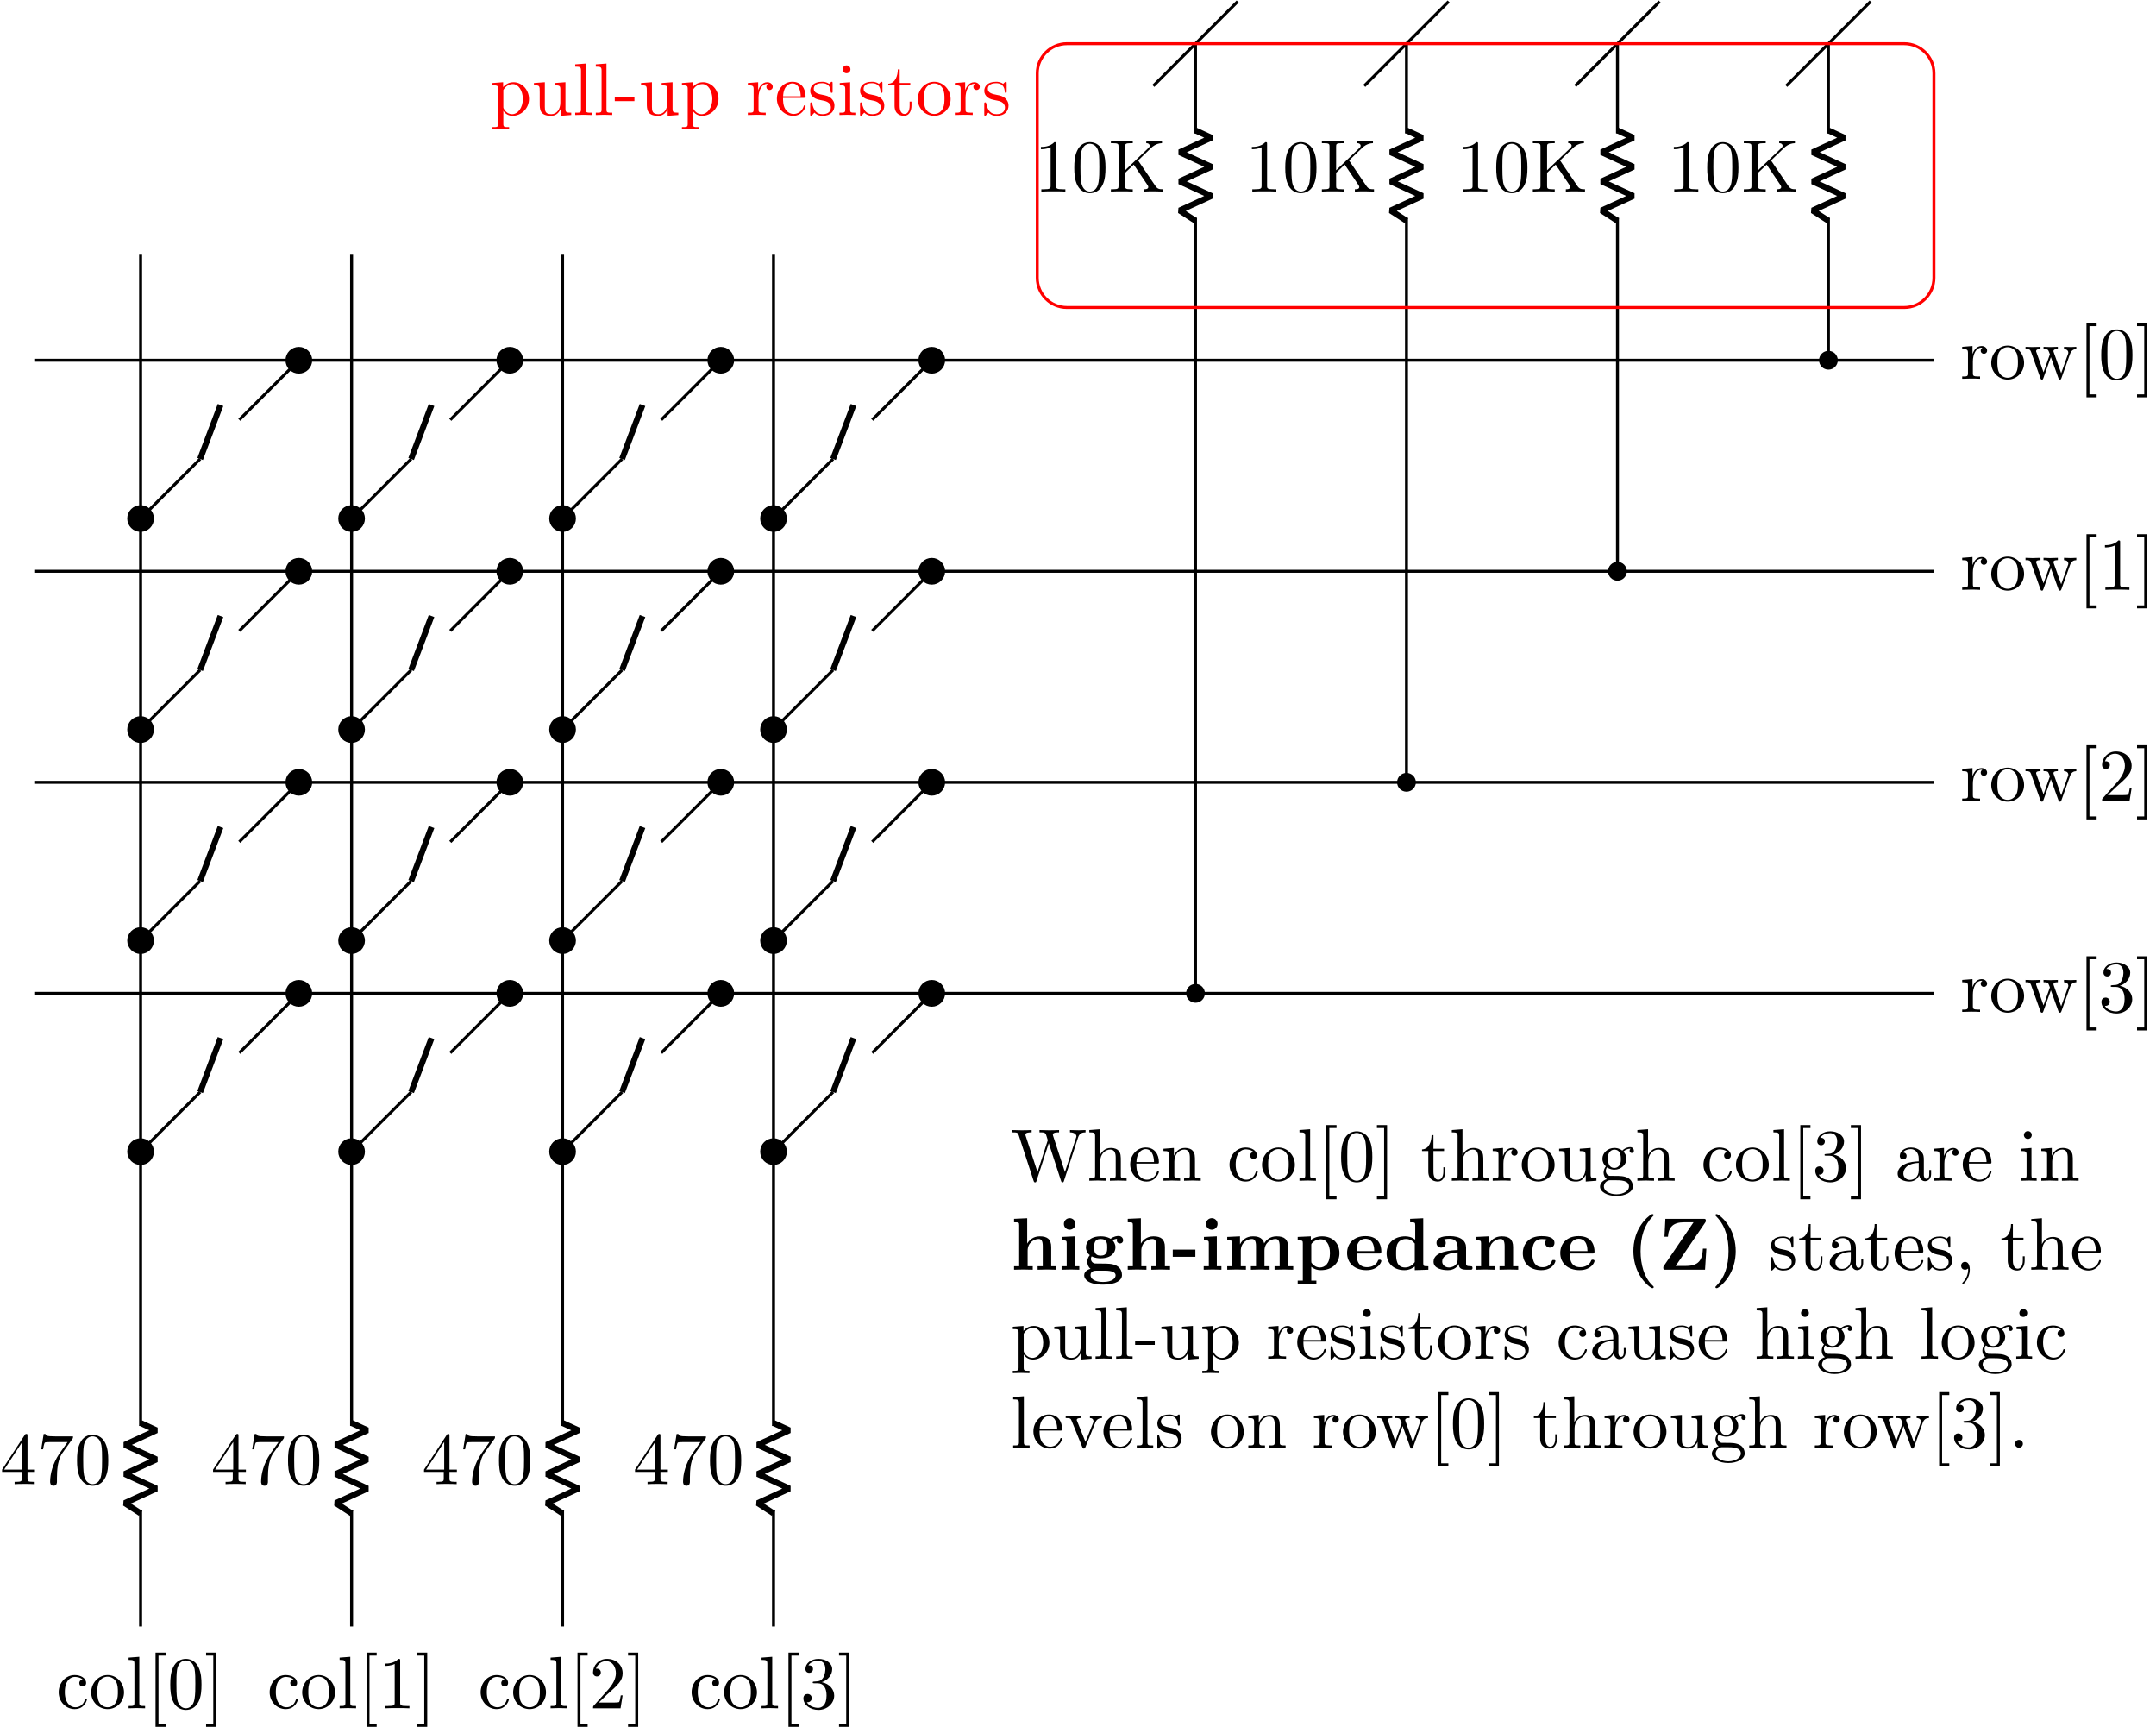 <?xml version='1.0' encoding='UTF-8'?>
<!-- This file was generated by dvisvgm 2.9.1 -->
<svg version='1.1' xmlns='http://www.w3.org/2000/svg' xmlns:xlink='http://www.w3.org/1999/xlink' width='579.354pt' height='463.903pt' viewBox='3.211 -470.539 579.354 463.903'>
<defs>
<path id='g0-40' d='M3.776 2.242C3.487 1.973 2.839 1.365 2.421 .09C2.162-.697 2.042-1.614 2.042-2.491C2.042-4.453 2.55-6.017 3.646-7.123C3.796-7.273 3.806-7.283 3.806-7.333C3.806-7.442 3.706-7.472 3.626-7.472C3.457-7.472 3.039-7.103 2.859-6.934C1.305-5.39 1.076-3.557 1.076-2.501C1.076-1.255 1.405-.159 1.873 .667C2.531 1.813 3.437 2.481 3.626 2.481C3.706 2.481 3.806 2.451 3.806 2.341C3.806 2.291 3.776 2.252 3.776 2.242Z'/>
<path id='g0-41' d='M3.367-2.491C3.367-3.736 3.039-4.832 2.57-5.659C1.913-6.804 1.006-7.472 .817-7.472C.737-7.472 .638-7.442 .638-7.333C.638-7.283 .638-7.263 .807-7.103C2.062-5.828 2.401-4.065 2.401-2.501C2.401-.538 1.893 1.026 .797 2.132C.648 2.281 .638 2.291 .638 2.341C.638 2.451 .737 2.481 .817 2.481C.986 2.481 1.405 2.112 1.584 1.943C3.138 .399 3.367-1.435 3.367-2.491Z'/>
<path id='g0-45' d='M3.168-1.733V-2.7H.13V-1.733H3.168Z'/>
<path id='g0-90' d='M6.276-6.346C6.356-6.466 6.356-6.476 6.356-6.585C6.356-6.834 6.247-6.834 6.037-6.834H.917L.797-4.433H1.265C1.345-5.758 2.012-6.366 3.407-6.366H4.702L.717-.518C.638-.399 .638-.369 .638-.259C.638 0 .737 0 .956 0H6.247L6.426-2.829H5.958C5.878-1.724 5.738-.508 3.696-.508H2.301L6.276-6.346Z'/>
<path id='g0-97' d='M3.726-.767C3.726-.458 3.726 0 4.762 0H5.24C5.44 0 5.559 0 5.559-.239C5.559-.468 5.43-.468 5.3-.468C4.692-.478 4.692-.608 4.692-.837V-2.979C4.692-3.866 3.985-4.513 2.501-4.513C1.933-4.513 .717-4.473 .717-3.597C.717-3.158 1.066-2.969 1.335-2.969C1.644-2.969 1.963-3.178 1.963-3.597C1.963-3.895 1.773-4.065 1.743-4.085C2.022-4.144 2.341-4.154 2.461-4.154C3.208-4.154 3.557-3.736 3.557-2.979V-2.64C2.849-2.61 .319-2.521 .319-1.076C.319-.12 1.554 .06 2.242 .06C3.039 .06 3.507-.349 3.726-.767ZM3.557-2.331V-1.385C3.557-.428 2.64-.299 2.391-.299C1.883-.299 1.484-.648 1.484-1.086C1.484-2.162 3.059-2.301 3.557-2.331Z'/>
<path id='g0-99' d='M3.587-4.055C3.407-3.895 3.387-3.686 3.387-3.597C3.387-3.158 3.736-2.969 4.005-2.969C4.314-2.969 4.633-3.178 4.633-3.597C4.633-4.453 3.477-4.513 2.899-4.513C1.116-4.513 .379-3.367 .379-2.212C.379-.887 1.315 .06 2.849 .06C4.463 .06 4.762-1.096 4.762-1.166C4.762-1.305 4.623-1.305 4.523-1.305C4.344-1.305 4.334-1.285 4.284-1.156C4.025-.528 3.547-.339 3.039-.339C1.654-.339 1.654-1.803 1.654-2.262C1.654-2.819 1.654-4.115 2.939-4.115C3.288-4.115 3.457-4.085 3.587-4.055Z'/>
<path id='g0-100' d='M4.164-.428V.06L5.988 0V-.468C5.37-.468 5.3-.468 5.3-.857V-6.914L3.537-6.834V-6.366C4.154-6.366 4.224-6.366 4.224-5.978V-4.035C3.726-4.423 3.208-4.483 2.879-4.483C1.425-4.483 .379-3.606 .379-2.202C.379-.887 1.295 .06 2.77 .06C3.377 .06 3.856-.179 4.164-.428ZM4.164-3.517V-1.026C4.035-.847 3.626-.299 2.869-.299C1.654-.299 1.654-1.504 1.654-2.202C1.654-2.68 1.654-3.218 1.913-3.606C2.202-4.025 2.67-4.125 2.979-4.125C3.547-4.125 3.945-3.806 4.164-3.517Z'/>
<path id='g0-101' d='M4.603-2.172C4.822-2.172 4.922-2.172 4.922-2.441C4.922-2.75 4.862-3.477 4.364-3.975C3.995-4.334 3.467-4.513 2.78-4.513C1.186-4.513 .319-3.487 .319-2.242C.319-.907 1.315 .06 2.919 .06C4.493 .06 4.922-.996 4.922-1.166C4.922-1.345 4.732-1.345 4.682-1.345C4.513-1.345 4.493-1.295 4.433-1.136C4.224-.658 3.656-.339 3.009-.339C1.604-.339 1.594-1.664 1.594-2.172H4.603ZM1.594-2.501C1.614-2.889 1.624-3.308 1.833-3.636C2.092-4.035 2.491-4.154 2.78-4.154C3.945-4.154 3.965-2.849 3.975-2.501H1.594Z'/>
<path id='g0-103' d='M2.54-1.893C1.664-1.893 1.664-2.56 1.664-3.009S1.664-4.125 2.54-4.125S3.417-3.457 3.417-3.009S3.417-1.893 2.54-1.893ZM1.325-1.793C1.783-1.554 2.291-1.534 2.54-1.534C3.975-1.534 4.523-2.311 4.523-3.009C4.523-3.477 4.274-3.806 4.125-3.965C4.423-4.125 4.633-4.144 4.742-4.154C4.722-4.105 4.702-4.015 4.702-3.955C4.702-3.706 4.872-3.527 5.131-3.527S5.559-3.716 5.559-3.955C5.559-4.184 5.39-4.533 4.932-4.533C4.782-4.533 4.314-4.503 3.875-4.154C3.696-4.274 3.278-4.483 2.54-4.483C1.106-4.483 .558-3.706 .558-3.009C.558-2.6 .757-2.192 1.076-1.963C.797-1.614 .737-1.285 .737-1.076C.737-.927 .777-.438 1.176-.12C1.046-.09 .319 .12 .319 .747C.319 1.255 .867 2.002 2.859 2.002C4.623 2.002 5.4 1.415 5.4 .717C5.4 .418 5.32-.209 4.653-.548C4.095-.827 3.497-.827 2.54-.827C2.281-.827 1.823-.827 1.773-.837C1.335-.907 1.225-1.285 1.225-1.465C1.225-1.564 1.265-1.714 1.325-1.793ZM1.943 .13H3.108C3.417 .13 4.543 .13 4.543 .747C4.543 1.106 4.154 1.644 2.859 1.644C1.664 1.644 1.176 1.186 1.176 .727C1.176 .13 1.803 .13 1.943 .13Z'/>
<path id='g0-104' d='M1.136-.468H.448V0C.727-.01 1.325-.03 1.704-.03C2.092-.03 2.68-.01 2.959 0V-.468H2.271V-2.55C2.271-3.636 3.128-4.125 3.756-4.125C4.095-4.125 4.304-3.915 4.304-3.158V-.468H3.616V0C3.895-.01 4.493-.03 4.872-.03C5.26-.03 5.848-.01 6.127 0V-.468H5.44V-3.049C5.44-4.095 4.902-4.483 3.905-4.483C2.949-4.483 2.441-3.905 2.212-3.507V-6.914L.448-6.834V-6.366C1.066-6.366 1.136-6.366 1.136-5.978V-.468Z'/>
<path id='g0-105' d='M2.232-4.483L.498-4.403V-3.935C1.086-3.935 1.156-3.935 1.156-3.547V-.468H.468V0C.777-.01 1.265-.03 1.684-.03C1.983-.03 2.491-.01 2.849 0V-.468H2.232V-4.483ZM2.331-6.147C2.331-6.585 1.973-6.924 1.554-6.924C1.126-6.924 .777-6.575 .777-6.147S1.126-5.37 1.554-5.37C1.973-5.37 2.331-5.709 2.331-6.147Z'/>
<path id='g0-109' d='M1.136-3.547V-.468H.448V0C.727-.01 1.325-.03 1.704-.03C2.092-.03 2.68-.01 2.959 0V-.468H2.271V-2.55C2.271-3.636 3.138-4.125 3.756-4.125C4.095-4.125 4.314-3.925 4.314-3.158V-.468H3.626V0C3.905-.01 4.503-.03 4.882-.03C5.27-.03 5.858-.01 6.137 0V-.468H5.45V-2.55C5.45-3.636 6.316-4.125 6.934-4.125C7.273-4.125 7.492-3.925 7.492-3.158V-.468H6.804V0C7.083-.01 7.681-.03 8.06-.03C8.448-.03 9.036-.01 9.315 0V-.468H8.628V-3.049C8.628-4.075 8.12-4.483 7.093-4.483C6.187-4.483 5.669-3.985 5.41-3.527C5.21-4.453 4.294-4.483 3.915-4.483C3.049-4.483 2.481-4.035 2.162-3.407V-4.483L.448-4.403V-3.935C1.066-3.935 1.136-3.935 1.136-3.547Z'/>
<path id='g0-110' d='M1.136-3.547V-.468H.448V0C.727-.01 1.325-.03 1.704-.03C2.092-.03 2.68-.01 2.959 0V-.468H2.271V-2.55C2.271-3.636 3.128-4.125 3.756-4.125C4.095-4.125 4.304-3.915 4.304-3.158V-.468H3.616V0C3.895-.01 4.493-.03 4.872-.03C5.26-.03 5.848-.01 6.127 0V-.468H5.44V-3.049C5.44-4.095 4.902-4.483 3.905-4.483C2.949-4.483 2.421-3.915 2.162-3.407V-4.483L.448-4.403V-3.935C1.066-3.935 1.136-3.935 1.136-3.547Z'/>
<path id='g0-112' d='M2.192-3.278C2.192-3.467 2.202-3.477 2.341-3.616C2.74-4.025 3.258-4.085 3.477-4.085C4.144-4.085 4.702-3.477 4.702-2.222C4.702-.817 4.005-.299 3.357-.299C3.218-.299 2.75-.299 2.301-.837C2.192-.966 2.192-.976 2.192-1.166V-3.278ZM2.192-.389C2.62-.04 3.059 .06 3.467 .06C4.961 .06 5.978-.837 5.978-2.222C5.978-3.547 5.071-4.483 3.636-4.483C2.889-4.483 2.361-4.174 2.132-3.995V-4.483L.369-4.403V-3.935C.986-3.935 1.056-3.935 1.056-3.557V1.465H.369V1.933C.648 1.923 1.245 1.903 1.624 1.903C2.012 1.903 2.6 1.923 2.879 1.933V1.465H2.192V-.389Z'/>
<path id='g1-44' d='M2.022-.01C2.022-.648 1.783-1.056 1.385-1.056C1.036-1.056 .857-.787 .857-.528S1.026 0 1.385 0C1.544 0 1.664-.06 1.763-.139L1.783-.159C1.793-.159 1.803-.149 1.803-.01C1.803 .628 1.524 1.235 1.086 1.704C1.026 1.763 1.016 1.773 1.016 1.813C1.016 1.883 1.066 1.923 1.116 1.923C1.235 1.923 2.022 1.136 2.022-.01Z'/>
<path id='g1-45' d='M2.75-1.863V-2.441H.11V-1.863H2.75Z'/>
<path id='g1-46' d='M1.913-.528C1.913-.817 1.674-1.056 1.385-1.056S.857-.817 .857-.528S1.096 0 1.385 0S1.913-.239 1.913-.528Z'/>
<path id='g1-48' d='M4.583-3.188C4.583-3.985 4.533-4.782 4.184-5.519C3.726-6.476 2.909-6.635 2.491-6.635C1.893-6.635 1.166-6.376 .757-5.45C.438-4.762 .389-3.985 .389-3.188C.389-2.441 .428-1.544 .837-.787C1.265 .02 1.993 .219 2.481 .219C3.019 .219 3.776 .01 4.214-.936C4.533-1.624 4.583-2.401 4.583-3.188ZM2.481 0C2.092 0 1.504-.249 1.325-1.205C1.215-1.803 1.215-2.72 1.215-3.308C1.215-3.945 1.215-4.603 1.295-5.141C1.484-6.326 2.232-6.416 2.481-6.416C2.809-6.416 3.467-6.237 3.656-5.25C3.756-4.692 3.756-3.935 3.756-3.308C3.756-2.56 3.756-1.883 3.646-1.245C3.497-.299 2.929 0 2.481 0Z'/>
<path id='g1-49' d='M2.929-6.376C2.929-6.615 2.929-6.635 2.7-6.635C2.082-5.998 1.205-5.998 .887-5.998V-5.689C1.086-5.689 1.674-5.689 2.192-5.948V-.787C2.192-.428 2.162-.309 1.265-.309H.946V0C1.295-.03 2.162-.03 2.56-.03S3.826-.03 4.174 0V-.309H3.856C2.959-.309 2.929-.418 2.929-.787V-6.376Z'/>
<path id='g1-50' d='M1.265-.767L2.321-1.793C3.875-3.168 4.473-3.706 4.473-4.702C4.473-5.838 3.577-6.635 2.361-6.635C1.235-6.635 .498-5.719 .498-4.832C.498-4.274 .996-4.274 1.026-4.274C1.196-4.274 1.544-4.394 1.544-4.802C1.544-5.061 1.365-5.32 1.016-5.32C.936-5.32 .917-5.32 .887-5.31C1.116-5.958 1.654-6.326 2.232-6.326C3.138-6.326 3.567-5.519 3.567-4.702C3.567-3.905 3.068-3.118 2.521-2.501L.608-.369C.498-.259 .498-.239 .498 0H4.194L4.473-1.733H4.224C4.174-1.435 4.105-.996 4.005-.847C3.935-.767 3.278-.767 3.059-.767H1.265Z'/>
<path id='g1-51' d='M2.889-3.507C3.706-3.776 4.284-4.473 4.284-5.26C4.284-6.077 3.407-6.635 2.451-6.635C1.445-6.635 .687-6.037 .687-5.28C.687-4.951 .907-4.762 1.196-4.762C1.504-4.762 1.704-4.981 1.704-5.27C1.704-5.768 1.235-5.768 1.086-5.768C1.395-6.257 2.052-6.386 2.411-6.386C2.819-6.386 3.367-6.167 3.367-5.27C3.367-5.151 3.347-4.573 3.088-4.134C2.79-3.656 2.451-3.626 2.202-3.616C2.122-3.606 1.883-3.587 1.813-3.587C1.733-3.577 1.664-3.567 1.664-3.467C1.664-3.357 1.733-3.357 1.903-3.357H2.341C3.158-3.357 3.527-2.68 3.527-1.704C3.527-.349 2.839-.06 2.401-.06C1.973-.06 1.225-.229 .877-.817C1.225-.767 1.534-.986 1.534-1.365C1.534-1.724 1.265-1.923 .976-1.923C.737-1.923 .418-1.783 .418-1.345C.418-.438 1.345 .219 2.431 .219C3.646 .219 4.553-.687 4.553-1.704C4.553-2.521 3.925-3.298 2.889-3.507Z'/>
<path id='g1-52' d='M2.929-1.644V-.777C2.929-.418 2.909-.309 2.172-.309H1.963V0C2.371-.03 2.889-.03 3.308-.03S4.254-.03 4.663 0V-.309H4.453C3.716-.309 3.696-.418 3.696-.777V-1.644H4.692V-1.953H3.696V-6.486C3.696-6.685 3.696-6.745 3.537-6.745C3.447-6.745 3.417-6.745 3.337-6.625L.279-1.953V-1.644H2.929ZM2.989-1.953H.558L2.989-5.669V-1.953Z'/>
<path id='g1-55' d='M4.742-6.067C4.832-6.187 4.832-6.207 4.832-6.416H2.411C1.196-6.416 1.176-6.545 1.136-6.735H.887L.558-4.682H.807C.837-4.842 .927-5.469 1.056-5.589C1.126-5.649 1.903-5.649 2.032-5.649H4.095C3.985-5.489 3.198-4.403 2.979-4.075C2.082-2.73 1.753-1.345 1.753-.329C1.753-.229 1.753 .219 2.212 .219S2.67-.229 2.67-.329V-.837C2.67-1.385 2.7-1.933 2.78-2.471C2.819-2.7 2.959-3.557 3.397-4.174L4.742-6.067Z'/>
<path id='g1-75' d='M3.985-4.174L5.778-5.898C5.858-5.978 6.386-6.486 7.193-6.496V-6.804C6.934-6.775 6.615-6.775 6.346-6.775C5.988-6.775 5.42-6.775 5.081-6.804V-6.496C5.479-6.486 5.539-6.257 5.539-6.167C5.539-6.007 5.44-5.908 5.36-5.838L2.242-2.859V-6.027C2.242-6.386 2.262-6.496 3.029-6.496H3.268V-6.804C2.919-6.775 2.182-6.775 1.803-6.775S.677-6.775 .329-6.804V-6.496H.568C1.335-6.496 1.355-6.386 1.355-6.027V-.777C1.355-.418 1.335-.309 .568-.309H.329V0C.677-.03 1.415-.03 1.793-.03S2.919-.03 3.268 0V-.309H3.029C2.262-.309 2.242-.418 2.242-.777V-2.521L3.397-3.616L5.2-.946C5.26-.857 5.35-.727 5.35-.608C5.35-.309 4.961-.309 4.762-.309V0C5.111-.03 5.808-.03 6.187-.03C6.535-.03 6.914-.02 7.333 0V-.309C6.795-.309 6.585-.349 6.286-.787L3.985-4.174Z'/>
<path id='g1-87' d='M9.056-5.828C9.235-6.396 9.664-6.496 10.052-6.496V-6.804C9.753-6.785 9.445-6.775 9.146-6.775C8.857-6.775 8.219-6.795 7.96-6.804V-6.496C8.628-6.486 8.827-6.157 8.827-5.968C8.827-5.908 8.797-5.828 8.777-5.768L7.283-1.166L5.689-6.047C5.679-6.087 5.659-6.147 5.659-6.197C5.659-6.496 6.237-6.496 6.496-6.496V-6.804C6.137-6.775 5.46-6.775 5.081-6.775S4.274-6.795 3.866-6.804V-6.496C4.433-6.496 4.643-6.496 4.762-6.137L4.981-5.44L3.597-1.166L1.993-6.067C1.983-6.097 1.973-6.167 1.973-6.197C1.973-6.496 2.55-6.496 2.809-6.496V-6.804C2.451-6.775 1.773-6.775 1.395-6.775S.588-6.795 .179-6.804V-6.496C.927-6.496 .966-6.446 1.086-6.077L3.078 .03C3.108 .12 3.138 .219 3.268 .219C3.407 .219 3.427 .149 3.467 .02L5.111-5.041L6.765 .03C6.795 .12 6.824 .219 6.954 .219C7.093 .219 7.113 .149 7.153 .02L9.056-5.828Z'/>
<path id='g1-91' d='M2.54 2.491V2.092H1.574V-7.073H2.54V-7.472H1.176V2.491H2.54Z'/>
<path id='g1-93' d='M1.584-7.472H.219V-7.073H1.186V2.092H.219V2.491H1.584V-7.472Z'/>
<path id='g1-97' d='M3.318-.757C3.357-.359 3.626 .06 4.095 .06C4.304 .06 4.912-.08 4.912-.887V-1.445H4.663V-.887C4.663-.309 4.413-.249 4.304-.249C3.975-.249 3.935-.697 3.935-.747V-2.74C3.935-3.158 3.935-3.547 3.577-3.915C3.188-4.304 2.69-4.463 2.212-4.463C1.395-4.463 .707-3.995 .707-3.337C.707-3.039 .907-2.869 1.166-2.869C1.445-2.869 1.624-3.068 1.624-3.328C1.624-3.447 1.574-3.776 1.116-3.786C1.385-4.134 1.873-4.244 2.192-4.244C2.68-4.244 3.248-3.856 3.248-2.969V-2.6C2.74-2.57 2.042-2.54 1.415-2.242C.667-1.903 .418-1.385 .418-.946C.418-.139 1.385 .11 2.012 .11C2.67 .11 3.128-.289 3.318-.757ZM3.248-2.391V-1.395C3.248-.448 2.531-.11 2.082-.11C1.594-.11 1.186-.458 1.186-.956C1.186-1.504 1.604-2.331 3.248-2.391Z'/>
<path id='g1-99' d='M1.166-2.172C1.166-3.796 1.983-4.214 2.511-4.214C2.6-4.214 3.228-4.204 3.577-3.846C3.168-3.816 3.108-3.517 3.108-3.387C3.108-3.128 3.288-2.929 3.567-2.929C3.826-2.929 4.025-3.098 4.025-3.397C4.025-4.075 3.268-4.463 2.501-4.463C1.255-4.463 .339-3.387 .339-2.152C.339-.877 1.325 .11 2.481 .11C3.816 .11 4.134-1.086 4.134-1.186S4.035-1.285 4.005-1.285C3.915-1.285 3.895-1.245 3.875-1.186C3.587-.259 2.939-.139 2.57-.139C2.042-.139 1.166-.568 1.166-2.172Z'/>
<path id='g1-101' d='M1.116-2.511C1.176-3.995 2.012-4.244 2.351-4.244C3.377-4.244 3.477-2.899 3.477-2.511H1.116ZM1.106-2.301H3.885C4.105-2.301 4.134-2.301 4.134-2.511C4.134-3.497 3.597-4.463 2.351-4.463C1.196-4.463 .279-3.437 .279-2.192C.279-.857 1.325 .11 2.471 .11C3.686 .11 4.134-.996 4.134-1.186C4.134-1.285 4.055-1.305 4.005-1.305C3.915-1.305 3.895-1.245 3.875-1.166C3.527-.139 2.63-.139 2.531-.139C2.032-.139 1.634-.438 1.405-.807C1.106-1.285 1.106-1.943 1.106-2.301Z'/>
<path id='g1-103' d='M2.212-1.714C1.345-1.714 1.345-2.71 1.345-2.939C1.345-3.208 1.355-3.527 1.504-3.776C1.584-3.895 1.813-4.174 2.212-4.174C3.078-4.174 3.078-3.178 3.078-2.949C3.078-2.68 3.068-2.361 2.919-2.112C2.839-1.993 2.61-1.714 2.212-1.714ZM1.056-1.325C1.056-1.365 1.056-1.594 1.225-1.793C1.614-1.514 2.022-1.484 2.212-1.484C3.138-1.484 3.826-2.172 3.826-2.939C3.826-3.308 3.666-3.676 3.417-3.905C3.776-4.244 4.134-4.294 4.314-4.294C4.334-4.294 4.384-4.294 4.413-4.284C4.304-4.244 4.254-4.134 4.254-4.015C4.254-3.846 4.384-3.726 4.543-3.726C4.643-3.726 4.832-3.796 4.832-4.025C4.832-4.194 4.712-4.513 4.324-4.513C4.125-4.513 3.686-4.453 3.268-4.045C2.849-4.374 2.431-4.403 2.212-4.403C1.285-4.403 .598-3.716 .598-2.949C.598-2.511 .817-2.132 1.066-1.923C.936-1.773 .757-1.445 .757-1.096C.757-.787 .887-.408 1.196-.209C.598-.04 .279 .389 .279 .787C.279 1.504 1.265 2.052 2.481 2.052C3.656 2.052 4.692 1.544 4.692 .767C4.692 .418 4.553-.09 4.045-.369C3.517-.648 2.939-.648 2.331-.648C2.082-.648 1.654-.648 1.584-.658C1.265-.697 1.056-1.006 1.056-1.325ZM2.491 1.823C1.484 1.823 .797 1.315 .797 .787C.797 .329 1.176-.04 1.614-.07H2.202C3.059-.07 4.174-.07 4.174 .787C4.174 1.325 3.467 1.823 2.491 1.823Z'/>
<path id='g1-104' d='M1.096-.757C1.096-.309 .986-.309 .319-.309V0C.667-.01 1.176-.03 1.445-.03C1.704-.03 2.222-.01 2.56 0V-.309C1.893-.309 1.783-.309 1.783-.757V-2.59C1.783-3.626 2.491-4.184 3.128-4.184C3.756-4.184 3.866-3.646 3.866-3.078V-.757C3.866-.309 3.756-.309 3.088-.309V0C3.437-.01 3.945-.03 4.214-.03C4.473-.03 4.991-.01 5.33 0V-.309C4.812-.309 4.563-.309 4.553-.608V-2.511C4.553-3.367 4.553-3.676 4.244-4.035C4.105-4.204 3.776-4.403 3.198-4.403C2.361-4.403 1.923-3.806 1.753-3.427V-6.914L.319-6.804V-6.496C1.016-6.496 1.096-6.426 1.096-5.938V-.757Z'/>
<path id='g1-105' d='M1.763-4.403L.369-4.294V-3.985C1.016-3.985 1.106-3.925 1.106-3.437V-.757C1.106-.309 .996-.309 .329-.309V0C.648-.01 1.186-.03 1.425-.03C1.773-.03 2.122-.01 2.461 0V-.309C1.803-.309 1.763-.359 1.763-.747V-4.403ZM1.803-6.137C1.803-6.456 1.554-6.665 1.275-6.665C.966-6.665 .747-6.396 .747-6.137C.747-5.868 .966-5.609 1.275-5.609C1.554-5.609 1.803-5.818 1.803-6.137Z'/>
<path id='g1-108' d='M1.763-6.914L.329-6.804V-6.496C1.026-6.496 1.106-6.426 1.106-5.938V-.757C1.106-.309 .996-.309 .329-.309V0C.658-.01 1.186-.03 1.435-.03S2.172-.01 2.54 0V-.309C1.873-.309 1.763-.309 1.763-.757V-6.914Z'/>
<path id='g1-110' d='M1.096-3.427V-.757C1.096-.309 .986-.309 .319-.309V0C.667-.01 1.176-.03 1.445-.03C1.704-.03 2.222-.01 2.56 0V-.309C1.893-.309 1.783-.309 1.783-.757V-2.59C1.783-3.626 2.491-4.184 3.128-4.184C3.756-4.184 3.866-3.646 3.866-3.078V-.757C3.866-.309 3.756-.309 3.088-.309V0C3.437-.01 3.945-.03 4.214-.03C4.473-.03 4.991-.01 5.33 0V-.309C4.812-.309 4.563-.309 4.553-.608V-2.511C4.553-3.367 4.553-3.676 4.244-4.035C4.105-4.204 3.776-4.403 3.198-4.403C2.471-4.403 2.002-3.975 1.724-3.357V-4.403L.319-4.294V-3.985C1.016-3.985 1.096-3.915 1.096-3.427Z'/>
<path id='g1-111' d='M4.692-2.132C4.692-3.407 3.696-4.463 2.491-4.463C1.245-4.463 .279-3.377 .279-2.132C.279-.847 1.315 .11 2.481 .11C3.686 .11 4.692-.867 4.692-2.132ZM2.491-.139C2.062-.139 1.624-.349 1.355-.807C1.106-1.245 1.106-1.853 1.106-2.212C1.106-2.6 1.106-3.138 1.345-3.577C1.614-4.035 2.082-4.244 2.481-4.244C2.919-4.244 3.347-4.025 3.606-3.597S3.866-2.59 3.866-2.212C3.866-1.853 3.866-1.315 3.646-.877C3.427-.428 2.989-.139 2.491-.139Z'/>
<path id='g1-112' d='M1.714-3.746V-4.403L.279-4.294V-3.985C.986-3.985 1.056-3.925 1.056-3.487V1.176C1.056 1.624 .946 1.624 .279 1.624V1.933C.618 1.923 1.136 1.903 1.395 1.903C1.664 1.903 2.172 1.923 2.521 1.933V1.624C1.853 1.624 1.743 1.624 1.743 1.176V-.498V-.588C1.793-.428 2.212 .11 2.969 .11C4.154 .11 5.191-.867 5.191-2.152C5.191-3.417 4.224-4.403 3.108-4.403C2.331-4.403 1.913-3.965 1.714-3.746ZM1.743-1.136V-3.357C2.032-3.866 2.521-4.154 3.029-4.154C3.756-4.154 4.364-3.278 4.364-2.152C4.364-.946 3.666-.11 2.929-.11C2.531-.11 2.152-.309 1.883-.717C1.743-.927 1.743-.936 1.743-1.136Z'/>
<path id='g1-114' d='M1.664-3.308V-4.403L.279-4.294V-3.985C.976-3.985 1.056-3.915 1.056-3.427V-.757C1.056-.309 .946-.309 .279-.309V0C.667-.01 1.136-.03 1.415-.03C1.813-.03 2.281-.03 2.68 0V-.309H2.471C1.733-.309 1.714-.418 1.714-.777V-2.311C1.714-3.298 2.132-4.184 2.889-4.184C2.959-4.184 2.979-4.184 2.999-4.174C2.969-4.164 2.77-4.045 2.77-3.786C2.77-3.507 2.979-3.357 3.198-3.357C3.377-3.357 3.626-3.477 3.626-3.796S3.318-4.403 2.889-4.403C2.162-4.403 1.803-3.736 1.664-3.308Z'/>
<path id='g1-115' d='M2.072-1.933C2.291-1.893 3.108-1.733 3.108-1.016C3.108-.508 2.76-.11 1.983-.11C1.146-.11 .787-.677 .598-1.524C.568-1.654 .558-1.694 .458-1.694C.329-1.694 .329-1.624 .329-1.445V-.13C.329 .04 .329 .11 .438 .11C.488 .11 .498 .1 .687-.09C.707-.11 .707-.13 .887-.319C1.325 .1 1.773 .11 1.983 .11C3.128 .11 3.587-.558 3.587-1.275C3.587-1.803 3.288-2.102 3.168-2.222C2.839-2.54 2.451-2.62 2.032-2.7C1.474-2.809 .807-2.939 .807-3.517C.807-3.866 1.066-4.274 1.923-4.274C3.019-4.274 3.068-3.377 3.088-3.068C3.098-2.979 3.188-2.979 3.208-2.979C3.337-2.979 3.337-3.029 3.337-3.218V-4.224C3.337-4.394 3.337-4.463 3.228-4.463C3.178-4.463 3.158-4.463 3.029-4.344C2.999-4.304 2.899-4.214 2.859-4.184C2.481-4.463 2.072-4.463 1.923-4.463C.707-4.463 .329-3.796 .329-3.238C.329-2.889 .488-2.61 .757-2.391C1.076-2.132 1.355-2.072 2.072-1.933Z'/>
<path id='g1-116' d='M1.724-3.985H3.148V-4.294H1.724V-6.127H1.474C1.465-5.31 1.166-4.244 .189-4.204V-3.985H1.036V-1.235C1.036-.01 1.963 .11 2.321 .11C3.029 .11 3.308-.598 3.308-1.235V-1.803H3.059V-1.255C3.059-.518 2.76-.139 2.391-.139C1.724-.139 1.724-1.046 1.724-1.215V-3.985Z'/>
<path id='g1-117' d='M3.895-.787V.11L5.33 0V-.309C4.633-.309 4.553-.379 4.553-.867V-4.403L3.088-4.294V-3.985C3.786-3.985 3.866-3.915 3.866-3.427V-1.654C3.866-.787 3.387-.11 2.66-.11C1.823-.11 1.783-.578 1.783-1.096V-4.403L.319-4.294V-3.985C1.096-3.985 1.096-3.955 1.096-3.068V-1.574C1.096-.797 1.096 .11 2.61 .11C3.168 .11 3.606-.169 3.895-.787Z'/>
<path id='g1-118' d='M4.144-3.318C4.234-3.547 4.403-3.975 5.061-3.985V-4.294C4.832-4.274 4.543-4.264 4.314-4.264C4.075-4.264 3.616-4.284 3.447-4.294V-3.985C3.816-3.975 3.925-3.746 3.925-3.557C3.925-3.467 3.905-3.427 3.866-3.318L2.849-.777L1.733-3.557C1.674-3.686 1.674-3.706 1.674-3.726C1.674-3.985 2.062-3.985 2.242-3.985V-4.294C1.943-4.284 1.385-4.264 1.156-4.264C.887-4.264 .488-4.274 .189-4.294V-3.985C.817-3.985 .857-3.925 .986-3.616L2.421-.08C2.481 .06 2.501 .11 2.63 .11S2.8 .02 2.839-.08L4.144-3.318Z'/>
<path id='g1-119' d='M6.167-3.347C6.346-3.846 6.655-3.975 7.004-3.985V-4.294C6.785-4.274 6.496-4.264 6.276-4.264C5.988-4.264 5.539-4.284 5.35-4.294V-3.985C5.709-3.975 5.928-3.796 5.928-3.507C5.928-3.447 5.928-3.427 5.878-3.298L4.971-.747L3.985-3.527C3.945-3.646 3.935-3.666 3.935-3.716C3.935-3.985 4.324-3.985 4.523-3.985V-4.294C4.234-4.284 3.726-4.264 3.487-4.264C3.188-4.264 2.899-4.274 2.6-4.294V-3.985C2.969-3.985 3.128-3.965 3.228-3.836C3.278-3.776 3.387-3.477 3.457-3.288L2.6-.877L1.654-3.537C1.604-3.656 1.604-3.676 1.604-3.716C1.604-3.985 1.993-3.985 2.192-3.985V-4.294C1.893-4.284 1.335-4.264 1.106-4.264C1.066-4.264 .538-4.274 .179-4.294V-3.985C.677-3.985 .797-3.955 .917-3.636L2.172-.11C2.222 .03 2.252 .11 2.381 .11S2.531 .05 2.58-.09L3.587-2.909L4.603-.08C4.643 .03 4.672 .11 4.802 .11S4.961 .02 5.001-.08L6.167-3.347Z'/>
</defs>
<g id='page1' transform='matrix(2 0 0 2 0 0)'>
<g transform='matrix(1 0 0 1 17.693 2.491)'>
<use x='247.271' y='-186.882' xlink:href='#g1-114'/>
<use x='251.173' y='-186.882' xlink:href='#g1-111'/>
<use x='255.878' y='-186.882' xlink:href='#g1-119'/>
<use x='263.073' y='-186.882' xlink:href='#g1-91'/>
<use x='265.841' y='-186.882' xlink:href='#g1-48'/>
<use x='270.822' y='-186.882' xlink:href='#g1-93'/>
</g>
<path d='M261.445-186.883H6.324' stroke='#000' fill='none' stroke-width='.399' stroke-miterlimit='10'/>
<path d='M247.27-186.883V-190.426M247.27-190.426V-193.969V-206.016M247.27-217.356V-229.402M241.602-223.734L252.941-235.07' stroke='#000' fill='none' stroke-width='.399' stroke-miterlimit='10'/>
<path d='M248.332-186.883C248.332-187.469 247.859-187.945 247.27-187.945C246.684-187.945 246.207-187.469 246.207-186.883C246.207-186.297 246.684-185.82 247.27-185.82C247.859-185.82 248.332-186.297 248.332-186.883Z'/>
<path d='M248.332-186.883C248.332-187.469 247.859-187.945 247.27-187.945C246.684-187.945 246.207-187.469 246.207-186.883C246.207-186.297 246.684-185.82 247.27-185.82C247.859-185.82 248.332-186.297 248.332-186.883Z' stroke='#000' fill='none' stroke-width='.399' stroke-miterlimit='10'/>
<path d='M247.27-205.617L245.145-206.996L249.398-208.949L245.145-210.906L249.398-212.863L245.145-214.82L249.398-216.773L247.27-217.754' stroke='#000' fill='none' stroke-width='.797' stroke-miterlimit='10' stroke-linejoin='bevel'/>
<g transform='matrix(1 0 0 1 -21.659 -22.659)'>
<use x='247.271' y='-186.882' xlink:href='#g1-49'/>
<use x='252.253' y='-186.882' xlink:href='#g1-48'/>
<use x='257.234' y='-186.882' xlink:href='#g1-75'/>
</g>
<g transform='matrix(1 0 0 1 -238.121 181.073)'>
<use x='247.271' y='-186.882' xlink:href='#g1-99'/>
<use x='251.699' y='-186.882' xlink:href='#g1-111'/>
<use x='256.68' y='-186.882' xlink:href='#g1-108'/>
<use x='259.448' y='-186.882' xlink:href='#g1-91'/>
<use x='262.215' y='-186.882' xlink:href='#g1-48'/>
<use x='267.197' y='-186.882' xlink:href='#g1-93'/>
</g>
<path d='M20.496-16.801V-32.391M20.496-43.73V-59.32V-201.055' stroke='#000' fill='none' stroke-width='.399' stroke-miterlimit='10'/>
<path d='M20.496-31.992L18.371-33.371L22.621-35.324L18.371-37.281L22.621-39.238L18.371-41.195L22.621-43.152L20.496-44.129' stroke='#000' fill='none' stroke-width='.797' stroke-miterlimit='10' stroke-linejoin='bevel'/>
<g transform='matrix(1 0 0 1 -245.666 150.965)'>
<use x='247.271' y='-186.882' xlink:href='#g1-52'/>
<use x='252.253' y='-186.882' xlink:href='#g1-55'/>
<use x='257.234' y='-186.882' xlink:href='#g1-48'/>
</g>
<g transform='matrix(1 0 0 1 17.693 30.837)'>
<use x='247.271' y='-186.882' xlink:href='#g1-114'/>
<use x='251.173' y='-186.882' xlink:href='#g1-111'/>
<use x='255.878' y='-186.882' xlink:href='#g1-119'/>
<use x='263.073' y='-186.882' xlink:href='#g1-91'/>
<use x='265.841' y='-186.882' xlink:href='#g1-49'/>
<use x='270.822' y='-186.882' xlink:href='#g1-93'/>
</g>
<path d='M261.445-158.535H6.324' stroke='#000' fill='none' stroke-width='.399' stroke-miterlimit='10'/>
<path d='M218.926-158.535V-176.25M218.926-176.25V-193.969V-206.016M218.926-217.356V-229.402M213.254-223.734L224.594-235.07' stroke='#000' fill='none' stroke-width='.399' stroke-miterlimit='10'/>
<path d='M219.988-158.535C219.988-159.121 219.512-159.598 218.926-159.598C218.336-159.598 217.859-159.121 217.859-158.535C217.859-157.949 218.336-157.473 218.926-157.473C219.512-157.473 219.988-157.949 219.988-158.535Z'/>
<path d='M219.988-158.535C219.988-159.121 219.512-159.598 218.926-159.598C218.336-159.598 217.859-159.121 217.859-158.535C217.859-157.949 218.336-157.473 218.926-157.473C219.512-157.473 219.988-157.949 219.988-158.535Z' stroke='#000' fill='none' stroke-width='.399' stroke-miterlimit='10'/>
<path d='M218.926-205.617L216.797-206.996L221.051-208.949L216.797-210.906L221.051-212.863L216.797-214.82L221.051-216.773L218.926-217.754' stroke='#000' fill='none' stroke-width='.797' stroke-miterlimit='10' stroke-linejoin='bevel'/>
<g transform='matrix(1 0 0 1 -50.006 -22.659)'>
<use x='247.271' y='-186.882' xlink:href='#g1-49'/>
<use x='252.253' y='-186.882' xlink:href='#g1-48'/>
<use x='257.234' y='-186.882' xlink:href='#g1-75'/>
</g>
<g transform='matrix(1 0 0 1 -209.774 181.073)'>
<use x='247.271' y='-186.882' xlink:href='#g1-99'/>
<use x='251.699' y='-186.882' xlink:href='#g1-111'/>
<use x='256.68' y='-186.882' xlink:href='#g1-108'/>
<use x='259.448' y='-186.882' xlink:href='#g1-91'/>
<use x='262.215' y='-186.882' xlink:href='#g1-49'/>
<use x='267.197' y='-186.882' xlink:href='#g1-93'/>
</g>
<path d='M48.844-16.801V-32.391M48.844-43.73V-59.32V-201.055' stroke='#000' fill='none' stroke-width='.399' stroke-miterlimit='10'/>
<path d='M48.844-31.992L46.719-33.371L50.969-35.324L46.719-37.281L50.969-39.238L46.719-41.195L50.969-43.152L48.844-44.129' stroke='#000' fill='none' stroke-width='.797' stroke-miterlimit='10' stroke-linejoin='bevel'/>
<g transform='matrix(1 0 0 1 -217.319 150.965)'>
<use x='247.271' y='-186.882' xlink:href='#g1-52'/>
<use x='252.253' y='-186.882' xlink:href='#g1-55'/>
<use x='257.234' y='-186.882' xlink:href='#g1-48'/>
</g>
<g transform='matrix(1 0 0 1 17.693 59.184)'>
<use x='247.271' y='-186.882' xlink:href='#g1-114'/>
<use x='251.173' y='-186.882' xlink:href='#g1-111'/>
<use x='255.878' y='-186.882' xlink:href='#g1-119'/>
<use x='263.073' y='-186.882' xlink:href='#g1-91'/>
<use x='265.841' y='-186.882' xlink:href='#g1-50'/>
<use x='270.822' y='-186.882' xlink:href='#g1-93'/>
</g>
<path d='M261.445-130.188H6.324' stroke='#000' fill='none' stroke-width='.399' stroke-miterlimit='10'/>
<path d='M190.578-130.188V-162.078M190.578-162.078V-193.969V-206.016M190.578-217.356V-229.402M184.906-223.734L196.246-235.07' stroke='#000' fill='none' stroke-width='.399' stroke-miterlimit='10'/>
<path d='M191.641-130.188C191.641-130.777 191.164-131.25 190.578-131.25C189.992-131.25 189.516-130.777 189.516-130.188C189.516-129.602 189.992-129.125 190.578-129.125C191.164-129.125 191.641-129.602 191.641-130.188Z'/>
<path d='M191.641-130.188C191.641-130.777 191.164-131.25 190.578-131.25C189.992-131.25 189.516-130.777 189.516-130.188C189.516-129.602 189.992-129.125 190.578-129.125C191.164-129.125 191.641-129.602 191.641-130.188Z' stroke='#000' fill='none' stroke-width='.399' stroke-miterlimit='10'/>
<path d='M190.578-205.617L188.453-206.996L192.703-208.949L188.453-210.906L192.703-212.863L188.453-214.82L192.703-216.773L190.578-217.754' stroke='#000' fill='none' stroke-width='.797' stroke-miterlimit='10' stroke-linejoin='bevel'/>
<g transform='matrix(1 0 0 1 -78.352 -22.659)'>
<use x='247.271' y='-186.882' xlink:href='#g1-49'/>
<use x='252.253' y='-186.882' xlink:href='#g1-48'/>
<use x='257.234' y='-186.882' xlink:href='#g1-75'/>
</g>
<g transform='matrix(1 0 0 1 -181.427 181.073)'>
<use x='247.271' y='-186.882' xlink:href='#g1-99'/>
<use x='251.699' y='-186.882' xlink:href='#g1-111'/>
<use x='256.68' y='-186.882' xlink:href='#g1-108'/>
<use x='259.448' y='-186.882' xlink:href='#g1-91'/>
<use x='262.215' y='-186.882' xlink:href='#g1-50'/>
<use x='267.197' y='-186.882' xlink:href='#g1-93'/>
</g>
<path d='M77.191-16.801V-32.391M77.191-43.73V-59.32V-201.055' stroke='#000' fill='none' stroke-width='.399' stroke-miterlimit='10'/>
<path d='M77.191-31.992L75.063-33.371L79.316-35.324L75.063-37.281L79.316-39.238L75.063-41.195L79.316-43.152L77.191-44.129' stroke='#000' fill='none' stroke-width='.797' stroke-miterlimit='10' stroke-linejoin='bevel'/>
<g transform='matrix(1 0 0 1 -188.972 150.965)'>
<use x='247.271' y='-186.882' xlink:href='#g1-52'/>
<use x='252.253' y='-186.882' xlink:href='#g1-55'/>
<use x='257.234' y='-186.882' xlink:href='#g1-48'/>
</g>
<g transform='matrix(1 0 0 1 17.693 87.531)'>
<use x='247.271' y='-186.882' xlink:href='#g1-114'/>
<use x='251.173' y='-186.882' xlink:href='#g1-111'/>
<use x='255.878' y='-186.882' xlink:href='#g1-119'/>
<use x='263.073' y='-186.882' xlink:href='#g1-91'/>
<use x='265.841' y='-186.882' xlink:href='#g1-51'/>
<use x='270.822' y='-186.882' xlink:href='#g1-93'/>
</g>
<path d='M261.445-101.84H6.324' stroke='#000' fill='none' stroke-width='.399' stroke-miterlimit='10'/>
<path d='M162.231-101.84V-147.906M162.231-147.906V-193.969V-206.016M162.231-217.356V-229.402M156.562-223.734L167.898-235.07' stroke='#000' fill='none' stroke-width='.399' stroke-miterlimit='10'/>
<path d='M163.293-101.84C163.293-102.43 162.816-102.906 162.231-102.906C161.644-102.906 161.168-102.43 161.168-101.84C161.168-101.254 161.644-100.777 162.231-100.777C162.816-100.777 163.293-101.254 163.293-101.84Z'/>
<path d='M163.293-101.84C163.293-102.43 162.816-102.906 162.231-102.906C161.644-102.906 161.168-102.43 161.168-101.84C161.168-101.254 161.644-100.777 162.231-100.777C162.816-100.777 163.293-101.254 163.293-101.84Z' stroke='#000' fill='none' stroke-width='.399' stroke-miterlimit='10'/>
<path d='M162.231-205.617L160.106-206.996L164.356-208.949L160.106-210.906L164.356-212.863L160.106-214.82L164.356-216.773L162.231-217.754' stroke='#000' fill='none' stroke-width='.797' stroke-miterlimit='10' stroke-linejoin='bevel'/>
<g transform='matrix(1 0 0 1 -106.699 -22.659)'>
<use x='247.271' y='-186.882' xlink:href='#g1-49'/>
<use x='252.253' y='-186.882' xlink:href='#g1-48'/>
<use x='257.234' y='-186.882' xlink:href='#g1-75'/>
</g>
<g transform='matrix(1 0 0 1 -153.081 181.073)'>
<use x='247.271' y='-186.882' xlink:href='#g1-99'/>
<use x='251.699' y='-186.882' xlink:href='#g1-111'/>
<use x='256.68' y='-186.882' xlink:href='#g1-108'/>
<use x='259.448' y='-186.882' xlink:href='#g1-91'/>
<use x='262.215' y='-186.882' xlink:href='#g1-51'/>
<use x='267.197' y='-186.882' xlink:href='#g1-93'/>
</g>
<path d='M105.535-16.801V-32.391M105.535-43.73V-59.32V-201.055' stroke='#000' fill='none' stroke-width='.399' stroke-miterlimit='10'/>
<path d='M105.535-31.992L103.41-33.371L107.664-35.324L103.41-37.281L107.664-39.238L103.41-41.195L107.664-43.152L105.535-44.129' stroke='#000' fill='none' stroke-width='.797' stroke-miterlimit='10' stroke-linejoin='bevel'/>
<g transform='matrix(1 0 0 1 -160.625 150.965)'>
<use x='247.271' y='-186.882' xlink:href='#g1-52'/>
<use x='252.253' y='-186.882' xlink:href='#g1-55'/>
<use x='257.234' y='-186.882' xlink:href='#g1-48'/>
</g>
<path d='M20.496-165.621L28.496-173.621M33.758-178.883L41.758-186.883' stroke='#000' fill='none' stroke-width='.399' stroke-miterlimit='10'/>
<path d='M28.496-173.621L31.238-180.875' stroke='#000' fill='none' stroke-width='.797' stroke-miterlimit='10'/>
<path d='M22.09-165.621C22.09-166.504 21.379-167.215 20.496-167.215C19.617-167.215 18.902-166.504 18.902-165.621C18.902-164.742 19.617-164.027 20.496-164.027C21.379-164.027 22.09-164.742 22.09-165.621Z'/>
<path d='M22.09-165.621C22.09-166.504 21.379-167.215 20.496-167.215C19.617-167.215 18.902-166.504 18.902-165.621C18.902-164.742 19.617-164.027 20.496-164.027C21.379-164.027 22.09-164.742 22.09-165.621Z' stroke='#000' fill='none' stroke-width='.399' stroke-miterlimit='10'/>
<path d='M43.352-186.883C43.352-187.762 42.637-188.477 41.758-188.477C40.875-188.477 40.164-187.762 40.164-186.883C40.164-186 40.875-185.289 41.758-185.289C42.637-185.289 43.352-186 43.352-186.883Z'/>
<path d='M43.352-186.883C43.352-187.762 42.637-188.477 41.758-188.477C40.875-188.477 40.164-187.762 40.164-186.883C40.164-186 40.875-185.289 41.758-185.289C42.637-185.289 43.352-186 43.352-186.883Z' stroke='#000' fill='none' stroke-width='.399' stroke-miterlimit='10'/>
<path d='M20.496-137.273L28.496-145.273M33.758-150.535L41.758-158.535' stroke='#000' fill='none' stroke-width='.399' stroke-miterlimit='10'/>
<path d='M28.496-145.273L31.238-152.527' stroke='#000' fill='none' stroke-width='.797' stroke-miterlimit='10'/>
<path d='M22.09-137.273C22.09-138.156 21.379-138.871 20.496-138.871C19.617-138.871 18.902-138.156 18.902-137.273C18.902-136.394 19.617-135.68 20.496-135.68C21.379-135.68 22.09-136.394 22.09-137.273Z'/>
<path d='M22.09-137.273C22.09-138.156 21.379-138.871 20.496-138.871C19.617-138.871 18.902-138.156 18.902-137.273C18.902-136.394 19.617-135.68 20.496-135.68C21.379-135.68 22.09-136.394 22.09-137.273Z' stroke='#000' fill='none' stroke-width='.399' stroke-miterlimit='10'/>
<path d='M43.352-158.535C43.352-159.414 42.637-160.129 41.758-160.129C40.875-160.129 40.164-159.414 40.164-158.535C40.164-157.656 40.875-156.941 41.758-156.941C42.637-156.941 43.352-157.656 43.352-158.535Z'/>
<path d='M43.352-158.535C43.352-159.414 42.637-160.129 41.758-160.129C40.875-160.129 40.164-159.414 40.164-158.535C40.164-157.656 40.875-156.941 41.758-156.941C42.637-156.941 43.352-157.656 43.352-158.535Z' stroke='#000' fill='none' stroke-width='.399' stroke-miterlimit='10'/>
<path d='M20.496-108.93L28.496-116.926M33.758-122.188L41.758-130.188' stroke='#000' fill='none' stroke-width='.399' stroke-miterlimit='10'/>
<path d='M28.496-116.926L31.238-124.18' stroke='#000' fill='none' stroke-width='.797' stroke-miterlimit='10'/>
<path d='M22.09-108.93C22.09-109.809 21.379-110.523 20.496-110.523C19.617-110.523 18.902-109.809 18.902-108.93C18.902-108.047 19.617-107.332 20.496-107.332C21.379-107.332 22.09-108.047 22.09-108.93Z'/>
<path d='M22.09-108.93C22.09-109.809 21.379-110.523 20.496-110.523C19.617-110.523 18.902-109.809 18.902-108.93C18.902-108.047 19.617-107.332 20.496-107.332C21.379-107.332 22.09-108.047 22.09-108.93Z' stroke='#000' fill='none' stroke-width='.399' stroke-miterlimit='10'/>
<path d='M43.352-130.188C43.352-131.07 42.637-131.781 41.758-131.781C40.875-131.781 40.164-131.07 40.164-130.188C40.164-129.309 40.875-128.594 41.758-128.594C42.637-128.594 43.352-129.309 43.352-130.188Z'/>
<path d='M43.352-130.188C43.352-131.07 42.637-131.781 41.758-131.781C40.875-131.781 40.164-131.07 40.164-130.188C40.164-129.309 40.875-128.594 41.758-128.594C42.637-128.594 43.352-129.309 43.352-130.188Z' stroke='#000' fill='none' stroke-width='.399' stroke-miterlimit='10'/>
<path d='M20.496-80.582L28.496-88.582M33.758-93.844L41.758-101.84' stroke='#000' fill='none' stroke-width='.399' stroke-miterlimit='10'/>
<path d='M28.496-88.582L31.238-95.836' stroke='#000' fill='none' stroke-width='.797' stroke-miterlimit='10'/>
<path d='M22.09-80.582C22.09-81.461 21.379-82.176 20.496-82.176C19.617-82.176 18.902-81.461 18.902-80.582C18.902-79.699 19.617-78.988 20.496-78.988C21.379-78.988 22.09-79.699 22.09-80.582Z'/>
<path d='M22.09-80.582C22.09-81.461 21.379-82.176 20.496-82.176C19.617-82.176 18.902-81.461 18.902-80.582C18.902-79.699 19.617-78.988 20.496-78.988C21.379-78.988 22.09-79.699 22.09-80.582Z' stroke='#000' fill='none' stroke-width='.399' stroke-miterlimit='10'/>
<path d='M43.352-101.84C43.352-102.723 42.637-103.438 41.758-103.438C40.875-103.438 40.164-102.723 40.164-101.84C40.164-100.961 40.875-100.246 41.758-100.246C42.637-100.246 43.352-100.961 43.352-101.84Z'/>
<path d='M43.352-101.84C43.352-102.723 42.637-103.438 41.758-103.438C40.875-103.438 40.164-102.723 40.164-101.84C40.164-100.961 40.875-100.246 41.758-100.246C42.637-100.246 43.352-100.961 43.352-101.84Z' stroke='#000' fill='none' stroke-width='.399' stroke-miterlimit='10'/>
<path d='M48.844-165.621L56.844-173.621M62.105-178.883L70.102-186.883' stroke='#000' fill='none' stroke-width='.399' stroke-miterlimit='10'/>
<path d='M56.844-173.621L59.586-180.875' stroke='#000' fill='none' stroke-width='.797' stroke-miterlimit='10'/>
<path d='M50.438-165.621C50.438-166.504 49.723-167.215 48.844-167.215C47.961-167.215 47.25-166.504 47.25-165.621C47.25-164.742 47.961-164.027 48.844-164.027C49.723-164.027 50.438-164.742 50.438-165.621Z'/>
<path d='M50.438-165.621C50.438-166.504 49.723-167.215 48.844-167.215C47.961-167.215 47.25-166.504 47.25-165.621C47.25-164.742 47.961-164.027 48.844-164.027C49.723-164.027 50.438-164.742 50.438-165.621Z' stroke='#000' fill='none' stroke-width='.399' stroke-miterlimit='10'/>
<path d='M71.699-186.883C71.699-187.762 70.984-188.477 70.102-188.477C69.223-188.477 68.508-187.762 68.508-186.883C68.508-186 69.223-185.289 70.102-185.289C70.984-185.289 71.699-186 71.699-186.883Z'/>
<path d='M71.699-186.883C71.699-187.762 70.984-188.477 70.102-188.477C69.223-188.477 68.508-187.762 68.508-186.883C68.508-186 69.223-185.289 70.102-185.289C70.984-185.289 71.699-186 71.699-186.883Z' stroke='#000' fill='none' stroke-width='.399' stroke-miterlimit='10'/>
<path d='M48.844-137.273L56.844-145.273M62.105-150.535L70.102-158.535' stroke='#000' fill='none' stroke-width='.399' stroke-miterlimit='10'/>
<path d='M56.844-145.273L59.586-152.527' stroke='#000' fill='none' stroke-width='.797' stroke-miterlimit='10'/>
<path d='M50.438-137.273C50.438-138.156 49.723-138.871 48.844-138.871C47.961-138.871 47.25-138.156 47.25-137.273C47.25-136.394 47.961-135.68 48.844-135.68C49.723-135.68 50.438-136.394 50.438-137.273Z'/>
<path d='M50.438-137.273C50.438-138.156 49.723-138.871 48.844-138.871C47.961-138.871 47.25-138.156 47.25-137.273C47.25-136.394 47.961-135.68 48.844-135.68C49.723-135.68 50.438-136.394 50.438-137.273Z' stroke='#000' fill='none' stroke-width='.399' stroke-miterlimit='10'/>
<path d='M71.699-158.535C71.699-159.414 70.984-160.129 70.102-160.129C69.223-160.129 68.508-159.414 68.508-158.535C68.508-157.656 69.223-156.941 70.102-156.941C70.984-156.941 71.699-157.656 71.699-158.535Z'/>
<path d='M71.699-158.535C71.699-159.414 70.984-160.129 70.102-160.129C69.223-160.129 68.508-159.414 68.508-158.535C68.508-157.656 69.223-156.941 70.102-156.941C70.984-156.941 71.699-157.656 71.699-158.535Z' stroke='#000' fill='none' stroke-width='.399' stroke-miterlimit='10'/>
<path d='M48.844-108.93L56.844-116.926M62.105-122.188L70.102-130.188' stroke='#000' fill='none' stroke-width='.399' stroke-miterlimit='10'/>
<path d='M56.844-116.926L59.586-124.18' stroke='#000' fill='none' stroke-width='.797' stroke-miterlimit='10'/>
<path d='M50.438-108.93C50.438-109.809 49.723-110.523 48.844-110.523C47.961-110.523 47.25-109.809 47.25-108.93C47.25-108.047 47.961-107.332 48.844-107.332C49.723-107.332 50.438-108.047 50.438-108.93Z'/>
<path d='M50.438-108.93C50.438-109.809 49.723-110.523 48.844-110.523C47.961-110.523 47.25-109.809 47.25-108.93C47.25-108.047 47.961-107.332 48.844-107.332C49.723-107.332 50.438-108.047 50.438-108.93Z' stroke='#000' fill='none' stroke-width='.399' stroke-miterlimit='10'/>
<path d='M71.699-130.188C71.699-131.07 70.984-131.781 70.102-131.781C69.223-131.781 68.508-131.07 68.508-130.188C68.508-129.309 69.223-128.594 70.102-128.594C70.984-128.594 71.699-129.309 71.699-130.188Z'/>
<path d='M71.699-130.188C71.699-131.07 70.984-131.781 70.102-131.781C69.223-131.781 68.508-131.07 68.508-130.188C68.508-129.309 69.223-128.594 70.102-128.594C70.984-128.594 71.699-129.309 71.699-130.188Z' stroke='#000' fill='none' stroke-width='.399' stroke-miterlimit='10'/>
<path d='M48.844-80.582L56.844-88.582M62.105-93.844L70.102-101.84' stroke='#000' fill='none' stroke-width='.399' stroke-miterlimit='10'/>
<path d='M56.844-88.582L59.586-95.836' stroke='#000' fill='none' stroke-width='.797' stroke-miterlimit='10'/>
<path d='M50.438-80.582C50.438-81.461 49.723-82.176 48.844-82.176C47.961-82.176 47.25-81.461 47.25-80.582C47.25-79.699 47.961-78.988 48.844-78.988C49.723-78.988 50.438-79.699 50.438-80.582Z'/>
<path d='M50.438-80.582C50.438-81.461 49.723-82.176 48.844-82.176C47.961-82.176 47.25-81.461 47.25-80.582C47.25-79.699 47.961-78.988 48.844-78.988C49.723-78.988 50.438-79.699 50.438-80.582Z' stroke='#000' fill='none' stroke-width='.399' stroke-miterlimit='10'/>
<path d='M71.699-101.84C71.699-102.723 70.984-103.438 70.102-103.438C69.223-103.438 68.508-102.723 68.508-101.84C68.508-100.961 69.223-100.246 70.102-100.246C70.984-100.246 71.699-100.961 71.699-101.84Z'/>
<path d='M71.699-101.84C71.699-102.723 70.984-103.438 70.102-103.438C69.223-103.438 68.508-102.723 68.508-101.84C68.508-100.961 69.223-100.246 70.102-100.246C70.984-100.246 71.699-100.961 71.699-101.84Z' stroke='#000' fill='none' stroke-width='.399' stroke-miterlimit='10'/>
<path d='M77.191-165.621L85.188-173.621M90.449-178.883L98.449-186.883' stroke='#000' fill='none' stroke-width='.399' stroke-miterlimit='10'/>
<path d='M85.188-173.621L87.934-180.875' stroke='#000' fill='none' stroke-width='.797' stroke-miterlimit='10'/>
<path d='M78.785-165.621C78.785-166.504 78.07-167.215 77.191-167.215C76.309-167.215 75.598-166.504 75.598-165.621C75.598-164.742 76.309-164.027 77.191-164.027C78.07-164.027 78.785-164.742 78.785-165.621Z'/>
<path d='M78.785-165.621C78.785-166.504 78.07-167.215 77.191-167.215C76.309-167.215 75.598-166.504 75.598-165.621C75.598-164.742 76.309-164.027 77.191-164.027C78.07-164.027 78.785-164.742 78.785-165.621Z' stroke='#000' fill='none' stroke-width='.399' stroke-miterlimit='10'/>
<path d='M100.043-186.883C100.043-187.762 99.332-188.477 98.449-188.477C97.57-188.477 96.855-187.762 96.855-186.883C96.855-186 97.57-185.289 98.449-185.289C99.332-185.289 100.043-186 100.043-186.883Z'/>
<path d='M100.043-186.883C100.043-187.762 99.332-188.477 98.449-188.477C97.57-188.477 96.855-187.762 96.855-186.883C96.855-186 97.57-185.289 98.449-185.289C99.332-185.289 100.043-186 100.043-186.883Z' stroke='#000' fill='none' stroke-width='.399' stroke-miterlimit='10'/>
<path d='M77.191-137.273L85.188-145.273M90.449-150.535L98.449-158.535' stroke='#000' fill='none' stroke-width='.399' stroke-miterlimit='10'/>
<path d='M85.188-145.273L87.934-152.527' stroke='#000' fill='none' stroke-width='.797' stroke-miterlimit='10'/>
<path d='M78.785-137.273C78.785-138.156 78.07-138.871 77.191-138.871C76.309-138.871 75.598-138.156 75.598-137.273C75.598-136.394 76.309-135.68 77.191-135.68C78.07-135.68 78.785-136.394 78.785-137.273Z'/>
<path d='M78.785-137.273C78.785-138.156 78.07-138.871 77.191-138.871C76.309-138.871 75.598-138.156 75.598-137.273C75.598-136.394 76.309-135.68 77.191-135.68C78.07-135.68 78.785-136.394 78.785-137.273Z' stroke='#000' fill='none' stroke-width='.399' stroke-miterlimit='10'/>
<path d='M100.043-158.535C100.043-159.414 99.332-160.129 98.449-160.129C97.57-160.129 96.855-159.414 96.855-158.535C96.855-157.656 97.57-156.941 98.449-156.941C99.332-156.941 100.043-157.656 100.043-158.535Z'/>
<path d='M100.043-158.535C100.043-159.414 99.332-160.129 98.449-160.129C97.57-160.129 96.855-159.414 96.855-158.535C96.855-157.656 97.57-156.941 98.449-156.941C99.332-156.941 100.043-157.656 100.043-158.535Z' stroke='#000' fill='none' stroke-width='.399' stroke-miterlimit='10'/>
<path d='M77.191-108.93L85.188-116.926M90.449-122.188L98.449-130.188' stroke='#000' fill='none' stroke-width='.399' stroke-miterlimit='10'/>
<path d='M85.188-116.926L87.934-124.18' stroke='#000' fill='none' stroke-width='.797' stroke-miterlimit='10'/>
<path d='M78.785-108.93C78.785-109.809 78.07-110.523 77.191-110.523C76.309-110.523 75.598-109.809 75.598-108.93C75.598-108.047 76.309-107.332 77.191-107.332C78.07-107.332 78.785-108.047 78.785-108.93Z'/>
<path d='M78.785-108.93C78.785-109.809 78.07-110.523 77.191-110.523C76.309-110.523 75.598-109.809 75.598-108.93C75.598-108.047 76.309-107.332 77.191-107.332C78.07-107.332 78.785-108.047 78.785-108.93Z' stroke='#000' fill='none' stroke-width='.399' stroke-miterlimit='10'/>
<path d='M100.043-130.188C100.043-131.07 99.332-131.781 98.449-131.781C97.57-131.781 96.855-131.07 96.855-130.188C96.855-129.309 97.57-128.594 98.449-128.594C99.332-128.594 100.043-129.309 100.043-130.188Z'/>
<path d='M100.043-130.188C100.043-131.07 99.332-131.781 98.449-131.781C97.57-131.781 96.855-131.07 96.855-130.188C96.855-129.309 97.57-128.594 98.449-128.594C99.332-128.594 100.043-129.309 100.043-130.188Z' stroke='#000' fill='none' stroke-width='.399' stroke-miterlimit='10'/>
<path d='M77.191-80.582L85.188-88.582M90.449-93.844L98.449-101.84' stroke='#000' fill='none' stroke-width='.399' stroke-miterlimit='10'/>
<path d='M85.188-88.582L87.934-95.836' stroke='#000' fill='none' stroke-width='.797' stroke-miterlimit='10'/>
<path d='M78.785-80.582C78.785-81.461 78.07-82.176 77.191-82.176C76.309-82.176 75.598-81.461 75.598-80.582C75.598-79.699 76.309-78.988 77.191-78.988C78.07-78.988 78.785-79.699 78.785-80.582Z'/>
<path d='M78.785-80.582C78.785-81.461 78.07-82.176 77.191-82.176C76.309-82.176 75.598-81.461 75.598-80.582C75.598-79.699 76.309-78.988 77.191-78.988C78.07-78.988 78.785-79.699 78.785-80.582Z' stroke='#000' fill='none' stroke-width='.399' stroke-miterlimit='10'/>
<path d='M100.043-101.84C100.043-102.723 99.332-103.438 98.449-103.438C97.57-103.438 96.855-102.723 96.855-101.84C96.855-100.961 97.57-100.246 98.449-100.246C99.332-100.246 100.043-100.961 100.043-101.84Z'/>
<path d='M100.043-101.84C100.043-102.723 99.332-103.438 98.449-103.438C97.57-103.438 96.855-102.723 96.855-101.84C96.855-100.961 97.57-100.246 98.449-100.246C99.332-100.246 100.043-100.961 100.043-101.84Z' stroke='#000' fill='none' stroke-width='.399' stroke-miterlimit='10'/>
<path d='M105.535-165.621L113.535-173.621M118.797-178.883L126.797-186.883' stroke='#000' fill='none' stroke-width='.399' stroke-miterlimit='10'/>
<path d='M113.535-173.621L116.281-180.875' stroke='#000' fill='none' stroke-width='.797' stroke-miterlimit='10'/>
<path d='M107.133-165.621C107.133-166.504 106.418-167.215 105.535-167.215C104.656-167.215 103.941-166.504 103.941-165.621C103.941-164.742 104.656-164.027 105.535-164.027C106.418-164.027 107.133-164.742 107.133-165.621Z'/>
<path d='M107.133-165.621C107.133-166.504 106.418-167.215 105.535-167.215C104.656-167.215 103.941-166.504 103.941-165.621C103.941-164.742 104.656-164.027 105.535-164.027C106.418-164.027 107.133-164.742 107.133-165.621Z' stroke='#000' fill='none' stroke-width='.399' stroke-miterlimit='10'/>
<path d='M128.391-186.883C128.391-187.762 127.676-188.477 126.797-188.477S125.203-187.762 125.203-186.883C125.203-186 125.918-185.289 126.797-185.289S128.391-186 128.391-186.883Z'/>
<path d='M128.391-186.883C128.391-187.762 127.676-188.477 126.797-188.477S125.203-187.762 125.203-186.883C125.203-186 125.918-185.289 126.797-185.289S128.391-186 128.391-186.883Z' stroke='#000' fill='none' stroke-width='.399' stroke-miterlimit='10'/>
<path d='M105.535-137.273L113.535-145.273M118.797-150.535L126.797-158.535' stroke='#000' fill='none' stroke-width='.399' stroke-miterlimit='10'/>
<path d='M113.535-145.273L116.281-152.527' stroke='#000' fill='none' stroke-width='.797' stroke-miterlimit='10'/>
<path d='M107.133-137.273C107.133-138.156 106.418-138.871 105.535-138.871C104.656-138.871 103.941-138.156 103.941-137.273C103.941-136.394 104.656-135.68 105.535-135.68C106.418-135.68 107.133-136.394 107.133-137.273Z'/>
<path d='M107.133-137.273C107.133-138.156 106.418-138.871 105.535-138.871C104.656-138.871 103.941-138.156 103.941-137.273C103.941-136.394 104.656-135.68 105.535-135.68C106.418-135.68 107.133-136.394 107.133-137.273Z' stroke='#000' fill='none' stroke-width='.399' stroke-miterlimit='10'/>
<path d='M128.391-158.535C128.391-159.414 127.676-160.129 126.797-160.129S125.203-159.414 125.203-158.535C125.203-157.656 125.918-156.941 126.797-156.941S128.391-157.656 128.391-158.535Z'/>
<path d='M128.391-158.535C128.391-159.414 127.676-160.129 126.797-160.129S125.203-159.414 125.203-158.535C125.203-157.656 125.918-156.941 126.797-156.941S128.391-157.656 128.391-158.535Z' stroke='#000' fill='none' stroke-width='.399' stroke-miterlimit='10'/>
<path d='M105.535-108.93L113.535-116.926M118.797-122.188L126.797-130.188' stroke='#000' fill='none' stroke-width='.399' stroke-miterlimit='10'/>
<path d='M113.535-116.926L116.281-124.18' stroke='#000' fill='none' stroke-width='.797' stroke-miterlimit='10'/>
<path d='M107.133-108.93C107.133-109.809 106.418-110.523 105.535-110.523C104.656-110.523 103.941-109.809 103.941-108.93C103.941-108.047 104.656-107.332 105.535-107.332C106.418-107.332 107.133-108.047 107.133-108.93Z'/>
<path d='M107.133-108.93C107.133-109.809 106.418-110.523 105.535-110.523C104.656-110.523 103.941-109.809 103.941-108.93C103.941-108.047 104.656-107.332 105.535-107.332C106.418-107.332 107.133-108.047 107.133-108.93Z' stroke='#000' fill='none' stroke-width='.399' stroke-miterlimit='10'/>
<path d='M128.391-130.188C128.391-131.07 127.676-131.781 126.797-131.781S125.203-131.07 125.203-130.188C125.203-129.309 125.918-128.594 126.797-128.594S128.391-129.309 128.391-130.188Z'/>
<path d='M128.391-130.188C128.391-131.07 127.676-131.781 126.797-131.781S125.203-131.07 125.203-130.188C125.203-129.309 125.918-128.594 126.797-128.594S128.391-129.309 128.391-130.188Z' stroke='#000' fill='none' stroke-width='.399' stroke-miterlimit='10'/>
<path d='M105.535-80.582L113.535-88.582M118.797-93.844L126.797-101.84' stroke='#000' fill='none' stroke-width='.399' stroke-miterlimit='10'/>
<path d='M113.535-88.582L116.281-95.836' stroke='#000' fill='none' stroke-width='.797' stroke-miterlimit='10'/>
<path d='M107.133-80.582C107.133-81.461 106.418-82.176 105.535-82.176C104.656-82.176 103.941-81.461 103.941-80.582C103.941-79.699 104.656-78.988 105.535-78.988C106.418-78.988 107.133-79.699 107.133-80.582Z'/>
<path d='M107.133-80.582C107.133-81.461 106.418-82.176 105.535-82.176C104.656-82.176 103.941-81.461 103.941-80.582C103.941-79.699 104.656-78.988 105.535-78.988C106.418-78.988 107.133-79.699 107.133-80.582Z' stroke='#000' fill='none' stroke-width='.399' stroke-miterlimit='10'/>
<path d='M128.391-101.84C128.391-102.723 127.676-103.438 126.797-103.438S125.203-102.723 125.203-101.84C125.203-100.961 125.918-100.246 126.797-100.246S128.391-100.961 128.391-101.84Z'/>
<path d='M128.391-101.84C128.391-102.723 127.676-103.438 126.797-103.438S125.203-102.723 125.203-101.84C125.203-100.961 125.918-100.246 126.797-100.246S128.391-100.961 128.391-101.84Z' stroke='#000' fill='none' stroke-width='.399' stroke-miterlimit='10'/>
<path d='M140.969-225.418V-197.953C140.969-195.754 142.754-193.969 144.957-193.969H257.461C259.66-193.969 261.445-195.754 261.445-197.953V-225.418C261.445-227.617 259.66-229.402 257.461-229.402H144.957C142.754-229.402 140.969-227.617 140.969-225.418Z' stroke='#f00' fill='none' stroke-width='.399' stroke-miterlimit='10'/>
<g fill='#f00' transform='matrix(1 0 0 1 -179.781 -32.943)'>
<use x='247.271' y='-186.882' xlink:href='#g1-112'/>
<use x='252.806' y='-186.882' xlink:href='#g1-117'/>
<use x='258.341' y='-186.882' xlink:href='#g1-108'/>
<use x='261.108' y='-186.882' xlink:href='#g1-108'/>
<use x='263.876' y='-186.882' xlink:href='#g1-45'/>
<use x='267.197' y='-186.882' xlink:href='#g1-117'/>
<use x='272.731' y='-186.882' xlink:href='#g1-112'/>
<use x='281.587' y='-186.882' xlink:href='#g1-114'/>
<use x='285.489' y='-186.882' xlink:href='#g1-101'/>
<use x='289.917' y='-186.882' xlink:href='#g1-115'/>
<use x='293.847' y='-186.882' xlink:href='#g1-105'/>
<use x='296.614' y='-186.882' xlink:href='#g1-115'/>
<use x='300.544' y='-186.882' xlink:href='#g1-116'/>
<use x='304.418' y='-186.882' xlink:href='#g1-111'/>
<use x='309.4' y='-186.882' xlink:href='#g1-114'/>
<use x='313.302' y='-186.882' xlink:href='#g1-115'/>
</g>
<g transform='matrix(1 0 0 1 -109.867 146.072)'>
<use x='247.271' y='-222.747' xlink:href='#g1-87'/>
<use x='257.511' y='-222.747' xlink:href='#g1-104'/>
<use x='263.045' y='-222.747' xlink:href='#g1-101'/>
<use x='267.473' y='-222.747' xlink:href='#g1-110'/>
<use x='276.329' y='-222.747' xlink:href='#g1-99'/>
<use x='280.757' y='-222.747' xlink:href='#g1-111'/>
<use x='285.738' y='-222.747' xlink:href='#g1-108'/>
<use x='288.506' y='-222.747' xlink:href='#g1-91'/>
<use x='291.273' y='-222.747' xlink:href='#g1-48'/>
<use x='296.254' y='-222.747' xlink:href='#g1-93'/>
<use x='302.343' y='-222.747' xlink:href='#g1-116'/>
<use x='306.217' y='-222.747' xlink:href='#g1-104'/>
<use x='311.752' y='-222.747' xlink:href='#g1-114'/>
<use x='315.654' y='-222.747' xlink:href='#g1-111'/>
<use x='320.635' y='-222.747' xlink:href='#g1-117'/>
<use x='326.17' y='-222.747' xlink:href='#g1-103'/>
<use x='331.151' y='-222.747' xlink:href='#g1-104'/>
<use x='340.007' y='-222.747' xlink:href='#g1-99'/>
<use x='344.435' y='-222.747' xlink:href='#g1-111'/>
<use x='349.416' y='-222.747' xlink:href='#g1-108'/>
<use x='352.184' y='-222.747' xlink:href='#g1-91'/>
<use x='354.951' y='-222.747' xlink:href='#g1-51'/>
<use x='359.932' y='-222.747' xlink:href='#g1-93'/>
<use x='366.021' y='-222.747' xlink:href='#g1-97'/>
<use x='371.002' y='-222.747' xlink:href='#g1-114'/>
<use x='374.904' y='-222.747' xlink:href='#g1-101'/>
<use x='382.653' y='-222.747' xlink:href='#g1-105'/>
<use x='385.42' y='-222.747' xlink:href='#g1-110'/>
<use x='247.271' y='-210.792' xlink:href='#g0-104'/>
<use x='253.636' y='-210.792' xlink:href='#g0-105'/>
<use x='256.819' y='-210.792' xlink:href='#g0-103'/>
<use x='262.547' y='-210.792' xlink:href='#g0-104'/>
<use x='268.912' y='-210.792' xlink:href='#g0-45'/>
<use x='272.731' y='-210.792' xlink:href='#g0-105'/>
<use x='275.914' y='-210.792' xlink:href='#g0-109'/>
<use x='285.461' y='-210.792' xlink:href='#g0-112'/>
<use x='292.144' y='-210.792' xlink:href='#g0-101'/>
<use x='297.396' y='-210.792' xlink:href='#g0-100'/>
<use x='303.761' y='-210.792' xlink:href='#g0-97'/>
<use x='309.33' y='-210.792' xlink:href='#g0-110'/>
<use x='315.695' y='-210.792' xlink:href='#g0-99'/>
<use x='320.787' y='-210.792' xlink:href='#g0-101'/>
<use x='329.857' y='-210.792' xlink:href='#g0-40'/>
<use x='334.312' y='-210.792' xlink:href='#g0-90'/>
<use x='341.314' y='-210.792' xlink:href='#g0-41'/>
<use x='349.09' y='-210.792' xlink:href='#g1-115'/>
<use x='353.02' y='-210.792' xlink:href='#g1-116'/>
<use x='356.894' y='-210.792' xlink:href='#g1-97'/>
<use x='361.876' y='-210.792' xlink:href='#g1-116'/>
<use x='365.75' y='-210.792' xlink:href='#g1-101'/>
<use x='370.178' y='-210.792' xlink:href='#g1-115'/>
<use x='374.108' y='-210.792' xlink:href='#g1-44'/>
<use x='380.196' y='-210.792' xlink:href='#g1-116'/>
<use x='384.07' y='-210.792' xlink:href='#g1-104'/>
<use x='389.605' y='-210.792' xlink:href='#g1-101'/>
<use x='247.271' y='-198.837' xlink:href='#g1-112'/>
<use x='252.806' y='-198.837' xlink:href='#g1-117'/>
<use x='258.341' y='-198.837' xlink:href='#g1-108'/>
<use x='261.108' y='-198.837' xlink:href='#g1-108'/>
<use x='263.876' y='-198.837' xlink:href='#g1-45'/>
<use x='267.197' y='-198.837' xlink:href='#g1-117'/>
<use x='272.731' y='-198.837' xlink:href='#g1-112'/>
<use x='281.587' y='-198.837' xlink:href='#g1-114'/>
<use x='285.489' y='-198.837' xlink:href='#g1-101'/>
<use x='289.917' y='-198.837' xlink:href='#g1-115'/>
<use x='293.847' y='-198.837' xlink:href='#g1-105'/>
<use x='296.614' y='-198.837' xlink:href='#g1-115'/>
<use x='300.544' y='-198.837' xlink:href='#g1-116'/>
<use x='304.418' y='-198.837' xlink:href='#g1-111'/>
<use x='309.4' y='-198.837' xlink:href='#g1-114'/>
<use x='313.302' y='-198.837' xlink:href='#g1-115'/>
<use x='320.552' y='-198.837' xlink:href='#g1-99'/>
<use x='324.98' y='-198.837' xlink:href='#g1-97'/>
<use x='329.961' y='-198.837' xlink:href='#g1-117'/>
<use x='335.496' y='-198.837' xlink:href='#g1-115'/>
<use x='339.426' y='-198.837' xlink:href='#g1-101'/>
<use x='347.175' y='-198.837' xlink:href='#g1-104'/>
<use x='352.709' y='-198.837' xlink:href='#g1-105'/>
<use x='355.477' y='-198.837' xlink:href='#g1-103'/>
<use x='360.458' y='-198.837' xlink:href='#g1-104'/>
<use x='369.314' y='-198.837' xlink:href='#g1-108'/>
<use x='372.081' y='-198.837' xlink:href='#g1-111'/>
<use x='377.063' y='-198.837' xlink:href='#g1-103'/>
<use x='382.044' y='-198.837' xlink:href='#g1-105'/>
<use x='384.811' y='-198.837' xlink:href='#g1-99'/>
<use x='247.271' y='-186.882' xlink:href='#g1-108'/>
<use x='250.039' y='-186.882' xlink:href='#g1-101'/>
<use x='254.467' y='-186.882' xlink:href='#g1-118'/>
<use x='259.448' y='-186.882' xlink:href='#g1-101'/>
<use x='263.876' y='-186.882' xlink:href='#g1-108'/>
<use x='266.643' y='-186.882' xlink:href='#g1-115'/>
<use x='273.894' y='-186.882' xlink:href='#g1-111'/>
<use x='278.875' y='-186.882' xlink:href='#g1-110'/>
<use x='287.731' y='-186.882' xlink:href='#g1-114'/>
<use x='291.633' y='-186.882' xlink:href='#g1-111'/>
<use x='296.337' y='-186.882' xlink:href='#g1-119'/>
<use x='303.533' y='-186.882' xlink:href='#g1-91'/>
<use x='306.3' y='-186.882' xlink:href='#g1-48'/>
<use x='311.281' y='-186.882' xlink:href='#g1-93'/>
<use x='317.37' y='-186.882' xlink:href='#g1-116'/>
<use x='321.244' y='-186.882' xlink:href='#g1-104'/>
<use x='326.779' y='-186.882' xlink:href='#g1-114'/>
<use x='330.681' y='-186.882' xlink:href='#g1-111'/>
<use x='335.662' y='-186.882' xlink:href='#g1-117'/>
<use x='341.197' y='-186.882' xlink:href='#g1-103'/>
<use x='346.178' y='-186.882' xlink:href='#g1-104'/>
<use x='355.034' y='-186.882' xlink:href='#g1-114'/>
<use x='358.936' y='-186.882' xlink:href='#g1-111'/>
<use x='363.641' y='-186.882' xlink:href='#g1-119'/>
<use x='370.836' y='-186.882' xlink:href='#g1-91'/>
<use x='373.603' y='-186.882' xlink:href='#g1-51'/>
<use x='378.585' y='-186.882' xlink:href='#g1-93'/>
<use x='381.352' y='-186.882' xlink:href='#g1-46'/>
</g>
</g>
</svg>